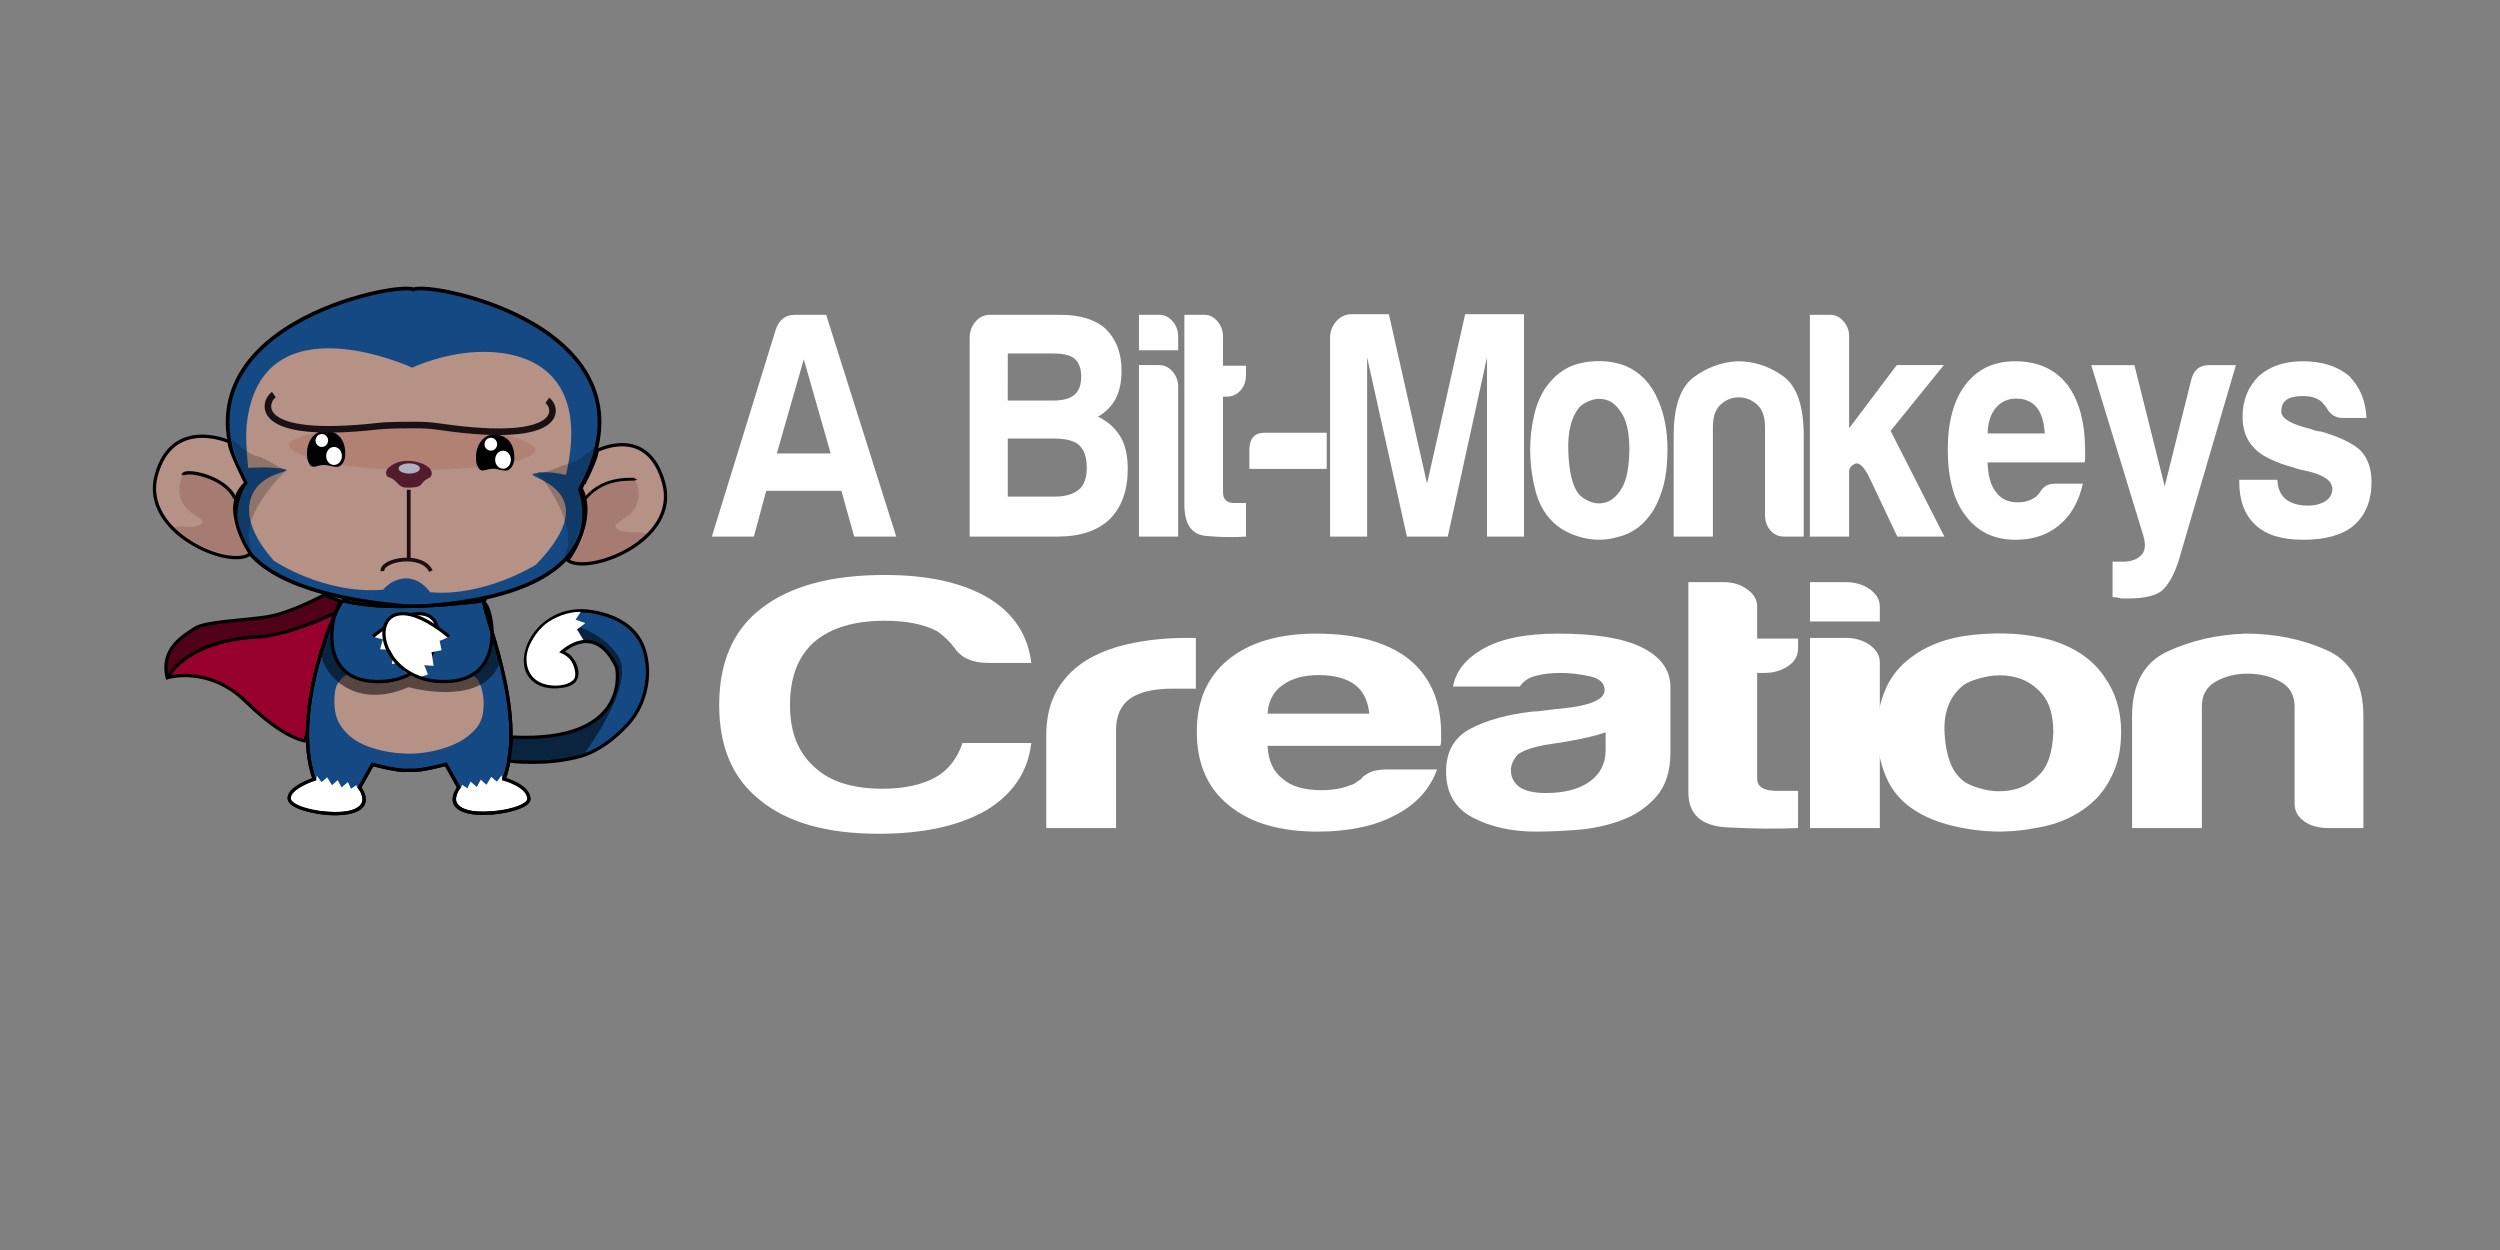 <?xml version="1.0" encoding="utf-8"?>
<!-- Generator: Adobe Illustrator 15.0.0, SVG Export Plug-In  -->
<!DOCTYPE svg PUBLIC "-//W3C//DTD SVG 1.1//EN" "http://www.w3.org/Graphics/SVG/1.1/DTD/svg11.dtd">
<svg version="1.1"
	 xmlns="http://www.w3.org/2000/svg" xmlns:xlink="http://www.w3.org/1999/xlink" xmlns:a="http://ns.adobe.com/AdobeSVGViewerExtensions/3.0/"
	 x="0px" y="0px" width="800px" height="400px" viewBox="-48.896 -91.718 800 400"
	 overflow="visible" enable-background="new -48.896 -91.718 800 400" xml:space="preserve">
<rect x="-48.896" y="-91.718" width="800" height="400" fill="#808080" stroke="none"/>
<defs>
</defs>
<path fill="#B69186" d="M142.121,52.506c0,0,16.146-8.496,21.348,10.244c5.195,18.734-24.225,29.672-30.709,24.834
	c0,0,9.316-12.383,4.395-22.93C137.154,64.654,142.33,54.82,142.121,52.506z"/>
<path fill="#A67B72" d="M137.805,68.955c-1.732,0,2.807-7.152,13.99-7.943c2.996-0.215,3.367,2.568,3.582,4.355
	c0.266,2.24-0.072,4.814-2.324,7.07c-2.754,2.748-5.535,3.262-4.949,4.457c1.42,2.975,10.307,0.475,9.887,2.994
	c-0.336,2.168-22.822,13.096-24.125,7.738c-0.371-1.465,2.402-4.35,3.289-6.381c1.158-2.598,1.543-5.205,1.158-7.549
	C137.824,70.713,138.541,68.955,137.805,68.955z"/>
<path fill="none" stroke="#000000" stroke-width="1.052" stroke-miterlimit="10" d="M142.121,52.506c0,0,16.146-8.496,21.348,10.244
	c5.195,18.734-24.225,29.672-30.709,24.834c0,0,9.316-12.383,4.395-22.93C137.154,64.654,142.33,54.82,142.121,52.506z"/>
<path fill="#144983" stroke="#000000" stroke-width="1.202" stroke-miterlimit="10" d="M83.436,102.432
	C8.576,96.656,29.01,63.682,29.01,63.682c-0.301-0.566,0.006,0.029-0.301-0.566c-0.07-0.166,0.457-0.189,0.385-0.342
	C4.064,12.754,78.24-1.762,83.436,0.914l0.039-0.01c5.184-2.672,79.35,11.846,54.33,61.865c-0.084,0.146-0.162,0.297-0.24,0.443
	c-0.301,0.621-0.605,1.227-0.887,1.787c0,0,14.896,33.834-53.203,37.428"/>
<path fill="#B69186" d="M81.111,93.369c-4.703,0-7.369,3.613-7.369,3.613c-19.092,1.578-35.053-9.307-35.053-9.307
	c-11.48-13.07-8.326-21.426-3.73-25.146c3.9-3.145,9.395-3.506,7.52-4.008c-4.121-1.113-11.992-0.508-11.992-0.508
	s0.02,0-0.012-0.361c-0.496-5.43-0.828-9.967-0.359-14.01C34.83,3.629,83.014,25.934,83.014,25.934s10.684-5.143,23.145-5.055
	c15.66,0.098,33.238,7.969,26.125,39.189c-0.094,0.357-1.184,0-1.184,0s-5.02-1.338-9.16-0.219
	c-4.121,1.104,24.492,4.512,0.695,29.111c0,0-16.484,10.391-33.879,8.838C88.756,97.799,85.838,93.369,81.111,93.369"/>
<path fill="#B18173" d="M122.4,52.35c0,3.52-17.623,6.357-39.387,6.357c-21.727,0-39.363-4.449-39.363-7.959
	c0-3.535,17.787-6.455,39.531-6.455C104.928,44.293,122.4,48.824,122.4,52.35z"/>
<path d="M115.689,54.869c-0.027,1.611-0.703,3.227-1.977,3.861c-1.09,0.533-3.037-0.453-4.898-0.453
	c-2.156,0-3.582,1.504-4.676-0.41c-0.762-1.377-0.703-2.197-0.703-3.447c0-3.922,2.559-7.109,5.723-7.109
	S115.748,49.248,115.689,54.869z"/>
<path fill="#FFFFFF" d="M114.592,55.387c0,1.602-1.123,2.891-2.516,2.891c-1.395,0-2.523-1.289-2.523-2.891
	c0-1.592,1.129-2.891,2.523-2.891C113.469,52.496,114.592,53.795,114.592,55.387z"/>
<path fill="#FFFFFF" d="M110.193,50.43c0,1.139-0.898,2.066-2.012,2.066c-1.109,0-2.023-0.928-2.023-2.066
	c0-1.133,0.914-2.061,2.023-2.061C109.295,48.369,110.193,49.297,110.193,50.43z"/>
<path d="M61.588,53.678c-0.008,1.605-0.691,3.223-1.961,3.852c-1.074,0.537-3.039-0.459-4.895-0.459
	c-2.156,0-3.594,1.514-4.672-0.404c-0.762-1.354-0.707-2.193-0.707-3.438c0-3.926,2.562-7.109,5.711-7.109
	C58.229,46.119,61.678,48.043,61.588,53.678z"/>
<path fill="#FFFFFF" d="M60.514,54.189c0,1.588-1.133,2.881-2.52,2.881c-1.395,0-2.514-1.293-2.514-2.881
	c0-1.592,1.119-2.885,2.514-2.885C59.381,51.305,60.514,52.598,60.514,54.189z"/>
<path fill="#FFFFFF" d="M56.096,49.248c0,1.123-0.895,2.057-2.016,2.057c-1.105,0-2.004-0.934-2.004-2.057
	c0-1.146,0.898-2.074,2.004-2.074C55.201,47.174,56.096,48.102,56.096,49.248z"/>
<path fill="#531C2D" d="M89.172,60.348c-0.416,1.303-1.771,0.713-3.105,2.777c-0.795,1.236-3.096,1.197-4.955,1.197
	c-2.383,0-2.926-2.037-4.469-2.838c-1.215-0.615-1.695-0.439-1.953-1.445c-0.293-1.172,0.562-2.074,1.689-2.822
	c1.27-0.834,2.955-1.475,5.162-1.475C85.754,55.742,89.953,57.926,89.172,60.348z"/>
<path fill="#ADB1C0" d="M85.48,58.184c0,0.904-1.518,1.637-3.418,1.637c-1.889,0-3.412-0.732-3.412-1.637
	c0-0.898,1.523-1.625,3.412-1.625C83.963,56.559,85.48,57.285,85.48,58.184z"/>
<path fill="none" stroke="#1A1114" stroke-width="2.104" stroke-miterlimit="10" d="M126.252,36.387
	c3.129,2.217,6.07,14.244-33.955,8.516c-3.73-0.551-5.787-0.629-9.115-0.609c0,0-7.375-0.045-10.879,0.342
	c-41.055,4.643-36.711-7.891-33.566-10.104"/>
<line fill="none" stroke="#1B0F11" stroke-width="1.202" stroke-miterlimit="10" x1="81.896" y1="65" x2="81.896" y2="87.096"/>
<path fill="none" stroke="#1B0F11" stroke-width="1.202" stroke-miterlimit="10" d="M73.469,91.045
	c-0.268-3.779,12.779-5.99,15.514,0"/>
<path fill="none" stroke="#000000" stroke-width="0.902" stroke-miterlimit="10" d="M154.459,61.471
	c-0.15,0.678-9.701-1.48-16.082,6.436"/>
<path fill="#B69186" d="M24.426,50.123c0,0-18.096-8.125-23.311,10.605C-4.07,79.479,25.5,91.314,31.236,85.934
	c0,0-10.277-14.893-1.445-22.564C29.791,63.369,24.197,52.438,24.426,50.123z"/>
<path fill="#A67B72" d="M26.158,67.535c1.73,0-2.826-7.154-14.004-7.955c-2.992-0.209-3.367,2.564-3.578,4.365
	c-0.27,2.242,0.078,4.814,2.34,7.066c2.748,2.754,5.527,3.271,4.945,4.463c-1.422,2.953-9.482-0.107-9.066,2.416
	c0.352,2.178,21.141,11.285,24.441,8.043c1.074-1.074-2.578-3.975-3.461-6.006c-1.148-2.607-2.504-5.309-2.125-7.652
	C26.135,69.293,25.402,67.535,26.158,67.535z"/>
<path fill="none" stroke="#000000" stroke-width="1.052" stroke-miterlimit="10" d="M9.748,60.328
	c0-2.145,13.434,0.248,16.539,7.471"/>
<path fill="none" stroke="#000000" stroke-width="1.052" stroke-miterlimit="10" d="M24.439,49.635c0,0-18.1-8.141-23.305,10.605
	C-4.057,78.971,25.5,90.816,31.236,85.43c0,0-10.262-14.883-1.445-22.559C29.791,62.871,24.205,51.939,24.439,49.635z"/>
<path fill="#98002E" stroke="#000000" stroke-width="1.052" stroke-miterlimit="10" d="M54.699,98.727
	c0,0-10.631,5.805-18.197,6.963c-7.584,1.162-19.922,1.498-23.117,3.715c-3.188,2.213-11.029,6.23-8.764,15.738
	c0,0,13.197-4.117,25.26,7.734c12.055,11.855,18.842,12.494,18.842,12.494l11.025-44.854L54.699,98.727z"/>
<path fill="#144983" stroke="#000000" stroke-width="1.052" stroke-miterlimit="10" d="M60.994,100.479
	c-1.73-0.488-17.102,35.543-9.328,57.154c0,0-8.441,2.754-7.988,6.342c0.598,4.938,30.891,8.746,22.496-3.676l4.121-7.393
	c0,0,7.926,2.133,10.84,1.889l1.812-0.023c2.904,0.248,10.84-1.895,10.84-1.895l4.125,7.402
	c-8.398,12.432,22.426,8.369,22.426,3.715c0-4.262-7.924-6.381-7.924-6.381c7.783-21.602-7.729-55.035-6.361-57.135
	C106.053,100.479,76.135,104.723,60.994,100.479z"/>
<path fill="#144983" stroke="#000000" stroke-width="1.052" stroke-miterlimit="10" d="M113.928,151.797
	c0,0,11.969,1.617,22.926-1.518c6.029-1.734,11.332-6.074,15.111-10.195c6.119-6.656,7.539-16.266,5.377-23.535
	c-1.793-6.006-6.875-10.83-16.68-12.51c-16.822-2.871-25.924,14.883-19.172,21.459c1.934,1.891,5.064,3.096,9.863,2.311
	c1.568-0.234,2.922-0.898,3.566-1.689c2.318-2.93-1.016-8.896-4.176-9.053c0,0,10.66-10.494,17.686,4.766
	c0,0,5.357,24.238-33.555,22.318L113.928,151.797z"/>
<path fill="#FFFFFF" d="M70.207,111.998c4.682-3.639,11.299-7.52,15.449-6.979c6.908,0.895,8.721,9.537-3.682,19.082l-1.754-1.074
	l0.162-2.982l-3.893,0.736l0.816-4.496l-4.566-0.244l0.885-3.164L70.207,111.998z"/>
<path fill="#B69186" d="M105.877,133.023c0-3.184-1.406-8.277-3.535-8.369c-0.348-0.01-7.023,1.738-7.848,1.85
	c-1.729,0.26-3.48,0.674-5.391-0.268c-2.061-1.006-5.889-2.135-6.078-2.135c-0.299,0-3.834,1.549-5.865,2.135
	c-2.686,0.805-4.498,0.752-6.689,0.58c-2.875-0.238-7.588-2.715-8.344-2.504c-1.387,0.404-2.379,1.836-2.98,2.768
	c-0.828,1.295-1.035,3.189-1.035,5.797c0,4.271,1.047,7.08,4.127,10.215c4.252,4.311,12.604,6.361,20.064,6.361
	c6.41,0,14.168-2.143,18.373-5.473C104.9,140.635,105.877,138.115,105.877,133.023z"/>
<path fill="none" stroke="#000000" stroke-width="1.052" stroke-miterlimit="10" d="M60.143,101.324
	c-2.273,0.59-9.418,26.342,13.477,25.004c24.25-1.4,23.809-36.537-3.203-14.35"/>
<path fill="#FFFFFF" d="M94.635,112.135c-6.518-6.357-16.172-9.033-19.07-5.781c-2.486,2.787-1.289,13.555,9.389,18.754l3.096-1.006
	l-1.176-2.963l2.988,0.215l-0.676-4.375l3.229-0.605l-0.635-2.998L94.635,112.135z"/>
<path fill="none" stroke="#000000" stroke-width="1.052" stroke-miterlimit="10" d="M106.115,101.324
	c2.266,0.59,8.369,26.342-14.521,25.004c-24.232-1.4-23.803-36.537,3.213-14.35"/>
<path fill="#FFFFFF" d="M65.143,159.531c0,0,0.078,0.494,0.352,0.895c0.602,0.932,1.139,0.668,1.516,3.408
	c0.156,1.113-0.527,3.119-4.469,3.949c-4.16,0.865-16.992,0.029-18.383-3.643c-1.402-3.676,8.164-6.244,8.164-6.244l0.137-1.416
	l1.537,2.094l1.797-1.557l1.543,2.539l1.83-1.641l1.242,2.334l2.025-1.709l0.986,2.148L65.143,159.531z"/>
<path fill="#FFFFFF" d="M98.957,159.385c0,0-0.084,0.484-0.346,0.895c-0.617,0.928-1.133,0.684-1.523,3.408
	c-0.148,1.104,0.531,3.105,4.473,3.945c4.164,0.869,16.98,0.029,18.379-3.643c1.41-3.672-8.156-6.25-8.156-6.25l-0.137-1.406
	l-1.547,2.08l-1.787-1.543l-1.549,2.533l-1.824-1.635l-1.242,2.344l-2.025-1.725l-0.996,2.154L98.957,159.385z"/>
<path fill="none" stroke="#000000" stroke-width="1.052" stroke-miterlimit="10" d="M60.994,100.479
	c-1.73-0.488-17.102,35.543-9.328,57.154c0,0-8.441,2.754-7.988,6.342c0.598,4.938,30.891,8.746,22.496-3.676l4.121-7.393
	c0,0,7.926,2.133,10.84,1.889l1.812-0.023c2.904,0.248,10.84-1.895,10.84-1.895l4.125,7.402
	c-8.398,12.432,22.426,8.369,22.426,3.715c0-4.262-7.924-6.381-7.924-6.381c7.783-21.602-7.729-55.035-6.361-57.135
	C106.053,100.479,76.135,104.723,60.994,100.479z"/>
<path opacity="0.52" d="M56.535,109.355c0,0-1.615,4.996-2.354,6.768c-1.826,4.342,7.926,20.65,27.652,12.037
	c0,0,23.055,6.645,29.051-7.295c0,0-2.846-11.592-2-8.496c0.848,3.096-4.062,19.604-26.52,12.119
	C82.365,124.488,57.654,135.299,56.535,109.355z"/>
<path opacity="0.52" d="M138.045,149.473c0,0-12.812,4.869-24.117,1.627l0.766-6.656c0,0,15.266,0.293,23.117-3.139
	c1.543-0.654,2.793-1.178,3.594-2.197c3.281-4.16,5.41-4.742,6.625-8.145c0.547-1.582,1.156-3.775,1.156-7.197
	c0-1.523-3.203-11.992-14.344-10.684l0.156-4.6c0,0,10.02,2.592,14.213,10.361C154.178,128.062,138.045,149.473,138.045,149.473z"/>
<path fill="#FFFFFF" d="M136.926,104.107c-2.357-0.156-6.621,0.736-10.254,3.135c-2.533,1.689-4.584,4.32-5.986,7.285
	c-1.68,3.467-1.566,7.988,1.254,10.752c3.293,3.223,10.523,3.051,12.789,0.4c0.879-1.035,0.297-3.551-0.27-4.814
	c-0.555-1.256-1.648-2.803-4.434-3.863c0,0,3.648-3.607,7.779-3.92l-2.057-3.404l2.656-1.996l-3.109-1.109L136.926,104.107z"/>
<path opacity="0.47" stroke="#000000" stroke-width="0.15" stroke-miterlimit="10" d="M54.699,98.727
	c-2.588,0.912-9.428,5.893-17.266,7.295c-7.838,1.426-20.006,1.312-23.041,3.135c-3.059,1.816-11.646,5.551-9.883,16.371
	c0,0,4.695-8.139,14.125-10.697c9.424-2.568,34.691-4.156,40.445-11.631l0.668-2.682L54.699,98.727z"/>
<path fill="none" stroke="#000000" stroke-width="1.052" stroke-linecap="round" stroke-linejoin="round" stroke-miterlimit="10" d="
	M57.975,104.619c0,0-14.668,7.145-24.746,7.516c-10.092,0.361-23.359,4.105-28.451,12.973"/>
<path opacity="0.21" d="M141.838,50.689c-0.035,0.131-5.504,5.566-8.316,5.869c-1.902,0.195-8.152,3.418-9.09,2.924
	c-1.484-0.775-1.906,1.51,0,2.047c0.809,0.225,10.965,14.307,7.969,22.9c-3.02,8.568,8.914-10.439,4.277-19.43
	C136.678,65,139.826,58.277,141.838,50.689z"/>
<path opacity="0.21" d="M24.967,48.346c0.051,0.137,5.508,5.551,8.332,5.869c1.898,0.205,7.383,3.975,8.633,4.115
	c0,0,1.016,0.518,0.438,0.84c-0.73,0.416-14.311,14.322-11.316,22.906c3.027,8.584-10.871-10.127-0.93-19.414
	C30.123,62.662,26.99,55.934,24.967,48.346z"/>
<g>
	<g>
		<path fill="#FFFFFF" d="M205.447,9.023h10.027l22.428,70.967h-13.451l-4.113-14.662h-24.043l-3.953,14.662h-13.449l20.441-66.225
			C200.408,10.605,202.447,9.023,205.447,9.023z M208.318,23.252l-8.625,30.133h17.227L208.318,23.252z"/>
		<path fill="#FFFFFF" d="M261.393,79.99V16.445c0-2.051,0.631-3.812,1.881-5.254c1.264-1.445,2.787-2.168,4.58-2.168h22.607
			c6.322,0,11.178,1.514,14.518,4.547c3.34,3.291,5.02,7.764,5.02,13.389c0,3.594-0.656,6.615-1.965,9.086
			c-1.316,2.344-3.168,4.186-5.566,5.566c3.111,1.514,5.508,3.643,7.18,6.396c1.547,2.617,2.332,6.055,2.332,10.318
			c0,6.869-1.922,12.236-5.742,16.084c-3.93,3.73-9.512,5.58-16.688,5.58H261.393z M273.592,36.455h14.531
			c3.105,0,5.375-0.619,6.811-1.855c1.451-1.234,2.154-3.164,2.154-5.781c0-2.607-0.703-4.535-2.154-5.762
			c-1.201-1.104-3.521-1.66-6.998-1.66h-14.344V36.455z M273.592,67.193h15.072c3.346,0,5.912-0.758,7.721-2.266
			c1.654-1.393,2.488-3.717,2.488-7.021c0-3.301-0.834-5.699-2.488-7.217c-1.568-1.363-4.191-2.07-7.896-2.07h-14.896V67.193z"/>
		<path fill="#FFFFFF" d="M315.572,9.023h6.457c1.68,0,3.105,0.684,4.305,2.07c1.191,1.373,1.789,3.023,1.789,4.947v4.326h-12.551
			V9.023z M315.572,25.113h6.457c1.68,0,3.105,0.684,4.305,2.07c1.191,1.361,1.789,3.021,1.789,4.951V79.99h-12.551V25.113z"/>
		<path fill="#FFFFFF" d="M349.83,79.99c-3.945,0.27-8.23,0.215-12.826-0.215c-4.604-0.414-6.9-3.773-6.9-10.111V9.023h6.445
			c1.568,0,2.936,0.684,4.133,2.07c1.199,1.373,1.785,3.023,1.785,4.947v9.281h7.363v2.881c0,2.066-0.605,3.746-1.797,5.059
			c-1.199,1.305-2.625,1.949-4.305,1.949h-1.262v30.537c0,2.344,1.197,3.5,3.594,3.5h3.77V79.99z"/>
		<path fill="#FFFFFF" d="M350.904,58.326v-5.992c0-3.715,1.602-5.57,4.84-5.57h19.906v11.562H350.904z"/>
		<path fill="#FFFFFF" d="M376.725,79.99V16.445c0-2.051,0.625-3.812,1.895-5.254c1.256-1.445,2.785-2.227,4.57-2.367h12.359
			l12.211,54.242l12.193-54.242h18.828V79.99h-11.83V22.637L414.393,79.99h-13.082l-12.73-57.354V79.99H376.725z"/>
		<path fill="#FFFFFF" d="M447.746,75.029c-2.494-2.475-4.297-5.801-5.371-10.004c-1.068-4.205-1.611-8.564-1.611-13.086
			c0-3.721,0.453-7.432,1.344-11.143c0.898-3.707,2.305-6.816,4.219-9.277c3.113-4.131,7.104-6.578,12.02-7.324
			c4.895-0.768,9.316-0.312,13.268,1.328c4.545,2.051,7.891,5.645,10.053,10.723c2.031,4.551,3.033,9.834,3.033,15.893
			c0,4.391-0.416,8.189-1.236,11.328c-0.84,3.174-1.928,5.85-3.246,8.057c-2.867,4.531-6.508,7.35-10.938,8.467
			c-3.941,1.217-7.914,1.344-11.924,0.293C453.346,79.264,450.139,77.5,447.746,75.029z M456.379,38.73
			c-2.514,3.17-3.662,7.867-3.418,14.127c0.244,6.264,1.256,10.609,3.041,13.096c0.729,1.104,1.988,2.031,3.775,2.787
			c1.791,0.752,3.613,0.816,5.469,0.211c1.855-0.631,3.502-2.168,4.936-4.639c1.432-2.486,2.207-6.471,2.324-11.979
			c0-4.936-0.684-8.656-2.059-11.127c-1.367-2.477-2.961-4.053-4.738-4.752c-1.805-0.684-3.594-0.717-5.398-0.098
			C458.514,36.969,457.209,37.77,456.379,38.73z"/>
		<path fill="#FFFFFF" d="M528.299,79.99h-6.285c-1.781,0-3.252-0.678-4.391-1.973c-1.137-1.303-1.707-2.988-1.707-5.053V44.918
			c0-3.307-0.865-5.703-2.598-7.213c-1.73-1.514-3.672-2.275-5.836-2.275s-4.059,0.762-5.738,2.275
			c-1.68,1.51-2.514,3.906-2.514,7.213V79.99h-12.553V47.799c0-9.346,2.129-15.605,6.371-18.76c4.234-3.17,8.936-4.893,14.086-5.156
			c5.26,0,10.109,1.586,14.531,4.721c4.42,3.18,6.633,9.576,6.633,19.195V79.99z"/>
		<path fill="#FFFFFF" d="M542.818,25.113v20.225l15.246-20.225h15.066L556.1,46.158l17.207,33.832h-15.062l-8.785-18.578
			c-1.791-3.691-3.34-5.273-4.668-4.742c-1.316,0.553-1.973,1.383-1.973,2.477v7.637V79.99h-12.553V9.023h6.471
			c1.66,0,3.1,0.684,4.291,2.07c1.197,1.373,1.791,2.949,1.791,4.732V25.113z"/>
		<path fill="#FFFFFF" d="M608.65,63.066h8.969c-1.318,5.771-3.824,10.172-7.529,13.209c-3.705,3.154-8.373,4.736-13.99,4.736
			c-6.811,0-12.129-2.549-15.961-7.627c-3.832-4.951-5.746-12.041-5.746-21.246c0-8.818,1.859-15.684,5.551-20.619
			c3.832-5.094,9.16-7.637,15.973-7.637c7.176,0,12.734,2.465,16.674,7.426c3.842,5.084,5.748,12.174,5.748,21.24
			c0,0.553,0,1.031,0,1.451c0,0.404,0,0.684,0,0.811c0,0.697-0.051,1.176-0.176,1.445h-31.027c0.109,4.271,1.008,7.426,2.688,9.492
			c1.562,2.207,3.887,3.285,6.992,3.285c2.025,0,3.758-0.469,5.203-1.43c0.352-0.137,0.684-0.371,0.977-0.719
			c0.293-0.352,0.631-0.713,0.977-1.137c0.129-0.42,0.578-0.963,1.363-1.65C606.096,63.414,607.219,63.066,608.65,63.066z
			 M587.135,46.998h18.297c-0.258-3.727-1.074-6.484-2.523-8.268c-1.549-1.928-3.756-2.895-6.641-2.895
			c-2.623,0-4.781,0.967-6.445,2.895C588.143,40.664,587.244,43.424,587.135,46.998z"/>
		<path fill="#FFFFFF" d="M627.127,99.361V88.018h3.418c2.371,0,4.266-0.658,5.645-1.953c1.367-1.309,1.641-3.402,0.801-6.289
			l-16.691-54.662h13.809l9.699,38.789l8.432-33.838c0.717-3.281,2.627-4.951,5.748-4.951h8.607l-18.295,62.5
			c-1.438,4.531-3.234,7.754-5.391,9.688c-2.145,1.66-5.684,2.484-10.572,2.484c-0.371,0-0.787,0-1.264,0c-0.475,0-0.898,0-1.256,0
			c-0.357-0.141-0.807-0.248-1.342-0.326C627.941,99.395,627.482,99.361,627.127,99.361z"/>
		<path fill="#FFFFFF" d="M667.668,61.826h12.193c0.117,2.75,1.01,4.814,2.689,6.188c1.787,1.396,4.18,2.07,7.178,2.07
			c2.145,0,4-0.488,5.562-1.451c1.42-0.947,2.148-2.25,2.148-3.91c0-2.48-2.52-4.332-7.531-5.576c-2.156-0.41-3.777-0.82-4.857-1.24
			c-6.334-1.768-10.572-3.906-12.725-6.387c-2.393-2.471-3.59-5.781-3.59-9.908c0-5.219,1.734-9.545,5.201-13.008
			c3.58-3.135,8.252-4.721,13.99-4.721c6.211,0,11.176,1.586,14.891,4.721c3.457,3.463,5.312,7.926,5.559,13.424h-7.711
			c-2.281,0-4.02-1.172-5.199-3.506c-0.484-0.547-0.953-1.094-1.432-1.66c-1.445-1.227-3.412-1.842-5.918-1.842
			c-2.416,0-4.193,0.41-5.396,1.227c-1.074,0.844-1.609,2.064-1.609,3.725c0,2.197,3.113,4.053,9.33,5.566
			c0.713,0.279,1.342,0.475,1.885,0.621c0.531,0.137,1.039,0.205,1.52,0.205c6.098,1.791,10.346,3.861,12.738,6.186
			c2.266,2.471,3.408,5.777,3.408,9.898c0,6.055-1.908,10.732-5.732,14.033c-3.594,3.002-8.969,4.531-16.143,4.531
			c-6.826,0-11.904-1.582-15.248-4.736c-3.469-3.184-5.201-7.773-5.201-13.828V61.826z"/>
	</g>
</g>
<g>
	<g>
		<path fill="#FFFFFF" d="M281.119,146.035c-1.062,9.15-5.848,16.324-14.355,21.504c-8.725,5.035-20.215,7.549-34.457,7.549
			c-16.598,0-29.254-3.578-37.973-10.752c-8.727-6.859-13.086-16.996-13.086-30.42c0-13.725,4.473-24.023,13.406-30.883
			c9.141-7.168,22.33-10.758,39.562-10.758c14.037,0,25.203,2.525,33.5,7.555c7.867,4.883,12.34,11.748,13.402,20.586H267.4
			c-5.104,0-8.723-1.602-10.846-4.805c-1.494-1.979-3.301-3.736-5.424-5.264c-4.264-2.285-9.895-3.428-16.914-3.428
			c-9.785,0-17.34,2.289-22.652,6.859c-5.107,4.576-7.66,11.295-7.66,20.137c0,8.541,2.553,15.094,7.66,19.674
			c4.887,4.727,12.227,7.09,22.016,7.09c6.809,0,12.447-1.221,16.906-3.662c4.043-2.291,6.918-5.947,8.621-10.982H281.119z"/>
		<path fill="#FFFFFF" d="M285.904,173.258v-29.512c0-5.943,1.223-10.938,3.672-14.98c2.441-4.033,5.793-7.285,10.051-9.727
			c4.043-2.281,8.777-3.961,14.199-5.029c5.424-1.064,11.01-1.598,16.752-1.598c0.42,0,0.957,0,1.592,0c0.641,0,1.168,0,1.602,0
			v16.24h-7.344c-6.172,0-10.742,1.07-13.721,3.199c-2.979,2.143-4.467,5.492-4.467,10.068v31.338H285.904z"/>
		<path fill="#FFFFFF" d="M395.025,154.502h15.953c-2.344,6.402-6.812,11.285-13.402,14.635c-6.594,3.51-14.883,5.264-24.883,5.264
			c-12.129,0-21.594-2.822-28.398-8.457c-6.812-5.498-10.215-13.346-10.215-23.57c0-9.75,3.301-17.383,9.896-22.875
			c6.803-5.641,16.27-8.457,28.398-8.457c12.764,0,22.65,2.738,29.668,8.232c6.807,5.645,10.209,13.496,10.209,23.559
			c0,0.611,0,1.148,0,1.607s0,0.762,0,0.912c0,0.768-0.105,1.295-0.312,1.602h-55.203c0.209,4.732,1.805,8.232,4.785,10.523
			c2.768,2.441,6.914,3.662,12.445,3.662c3.613,0,6.703-0.537,9.254-1.607c0.645-0.146,1.219-0.414,1.752-0.801
			c0.533-0.375,1.119-0.795,1.758-1.254c0.209-0.459,1.006-1.07,2.393-1.832C390.506,154.879,392.473,154.502,395.025,154.502z
			 M356.736,136.656h32.547c-0.43-4.111-1.914-7.168-4.473-9.15c-2.762-2.129-6.693-3.199-11.801-3.199
			c-4.684,0-8.512,1.07-11.488,3.199C358.541,129.645,356.945,132.695,356.736,136.656z"/>
		<path fill="#FFFFFF" d="M470.006,170.742c-4.467,1.68-9.203,2.705-14.199,3.092c-5,0.375-9.408,0.566-13.242,0.566
			c-7.656,0-14.355-1.484-20.098-4.453c-5.742-2.979-8.617-7.896-8.617-14.762c0-6.4,2.602-10.98,7.816-13.725
			s11.861-4.57,19.941-5.488c1.061,0,2.344-0.117,3.834-0.342c1.479-0.234,3.189-0.42,5.104-0.576
			c9.355-0.914,14.037-2.891,14.037-5.943c0-2.289-1.65-3.779-4.947-4.463c-3.301-0.688-6.328-1.029-9.09-1.029
			c-2.98,0-5.641,0.303-7.98,0.918c-2.344,0.605-4.043,1.758-5.102,3.428H416.08c0.852-4.727,3.834-8.613,8.938-11.666
			c5.742-3.51,13.93-5.258,24.57-5.258c11.914,0,20.84,1.445,26.805,4.346c6.164,3.051,9.25,7.314,9.25,12.812v20.811
			c0,6.104-1.549,10.863-4.625,14.301C477.928,166.738,474.26,169.219,470.006,170.742z M464.904,142.607
			c-2.984,1.07-7.129,2.057-12.445,2.975l-7.344,1.137c-3.824,0.771-6.594,1.758-8.293,2.979c-1.488,1.68-2.234,3.359-2.234,5.029
			c0,2.291,0.957,4.121,2.875,5.494c1.91,1.221,4.672,1.83,8.297,1.83c5.945,0,10.629-1.221,14.037-3.662
			c3.398-2.441,5.107-5.791,5.107-10.062V142.607z"/>
		<path fill="#FFFFFF" d="M526.482,173.258c-7.018,0.307-14.629,0.225-22.812-0.225c-8.195-0.459-12.285-4.195-12.285-11.211V94.566
			h11.484c2.762,0,5.215,0.771,7.344,2.289c2.123,1.523,3.184,3.355,3.184,5.494v10.287h13.086v3.209c0,2.285-1.066,4.154-3.195,5.6
			c-2.129,1.451-4.676,2.174-7.656,2.174h-2.234v33.857c0,2.592,2.123,3.887,6.387,3.887h6.699V173.258z"/>
		<path fill="#FFFFFF" d="M530.311,94.566h11.484c2.973,0,5.527,0.771,7.656,2.289c2.123,1.523,3.191,3.355,3.191,5.494v4.805
			h-22.332V94.566z M530.311,112.412h11.484c2.973,0,5.527,0.762,7.656,2.281c2.123,1.527,3.191,3.359,3.191,5.498v53.066h-22.332
			V112.412z"/>
		<path fill="#FFFFFF" d="M564.127,167.77c-4.467-2.744-7.656-6.445-9.57-11.094s-2.871-9.498-2.871-14.527
			c0-4.121,0.797-8.232,2.395-12.354c1.596-4.121,4.09-7.549,7.5-10.297c5.527-4.57,12.65-7.275,21.371-8.115
			c8.727-0.84,16.598-0.342,23.617,1.488c8.078,2.281,14.035,6.25,17.863,11.891c3.621,5.033,5.43,10.908,5.43,17.611
			c0,4.883-0.748,9.078-2.238,12.588c-1.488,3.512-3.406,6.48-5.742,8.916c-5.102,5.035-11.596,8.16-19.461,9.381
			c-7.023,1.377-14.098,1.488-21.223,0.342C574.068,172.457,568.385,170.514,564.127,167.77z M579.439,127.506
			c-4.457,3.51-6.484,8.734-6.059,15.674c0.43,6.943,2.236,11.781,5.426,14.521c1.277,1.225,3.51,2.25,6.703,3.086
			c3.188,0.844,6.426,0.918,9.73,0.234c3.293-0.689,6.223-2.402,8.775-5.146s3.932-7.168,4.146-13.268
			c0-5.492-1.23-9.609-3.672-12.354c-2.447-2.748-5.26-4.496-8.453-5.264c-3.188-0.762-6.383-0.795-9.57-0.111
			C583.279,125.566,580.936,126.445,579.439,127.506z"/>
		<path fill="#FFFFFF" d="M707.389,173.258h-11.16c-3.195,0-5.801-0.719-7.818-2.174c-2.025-1.445-3.033-3.314-3.033-5.6v-31.113
			c0-3.662-1.547-6.328-4.629-8.008c-3.086-1.676-6.543-2.51-10.371-2.51s-7.23,0.834-10.209,2.51
			c-2.979,1.68-4.467,4.346-4.467,8.008v38.887h-22.336v-35.684c0-10.371,3.775-17.305,11.328-20.816
			c7.545-3.51,15.898-5.414,25.051-5.717c9.355,0,17.969,1.748,25.844,5.258c7.867,3.512,11.801,10.602,11.801,21.275V173.258z"/>
	</g>
</g>
</svg>

